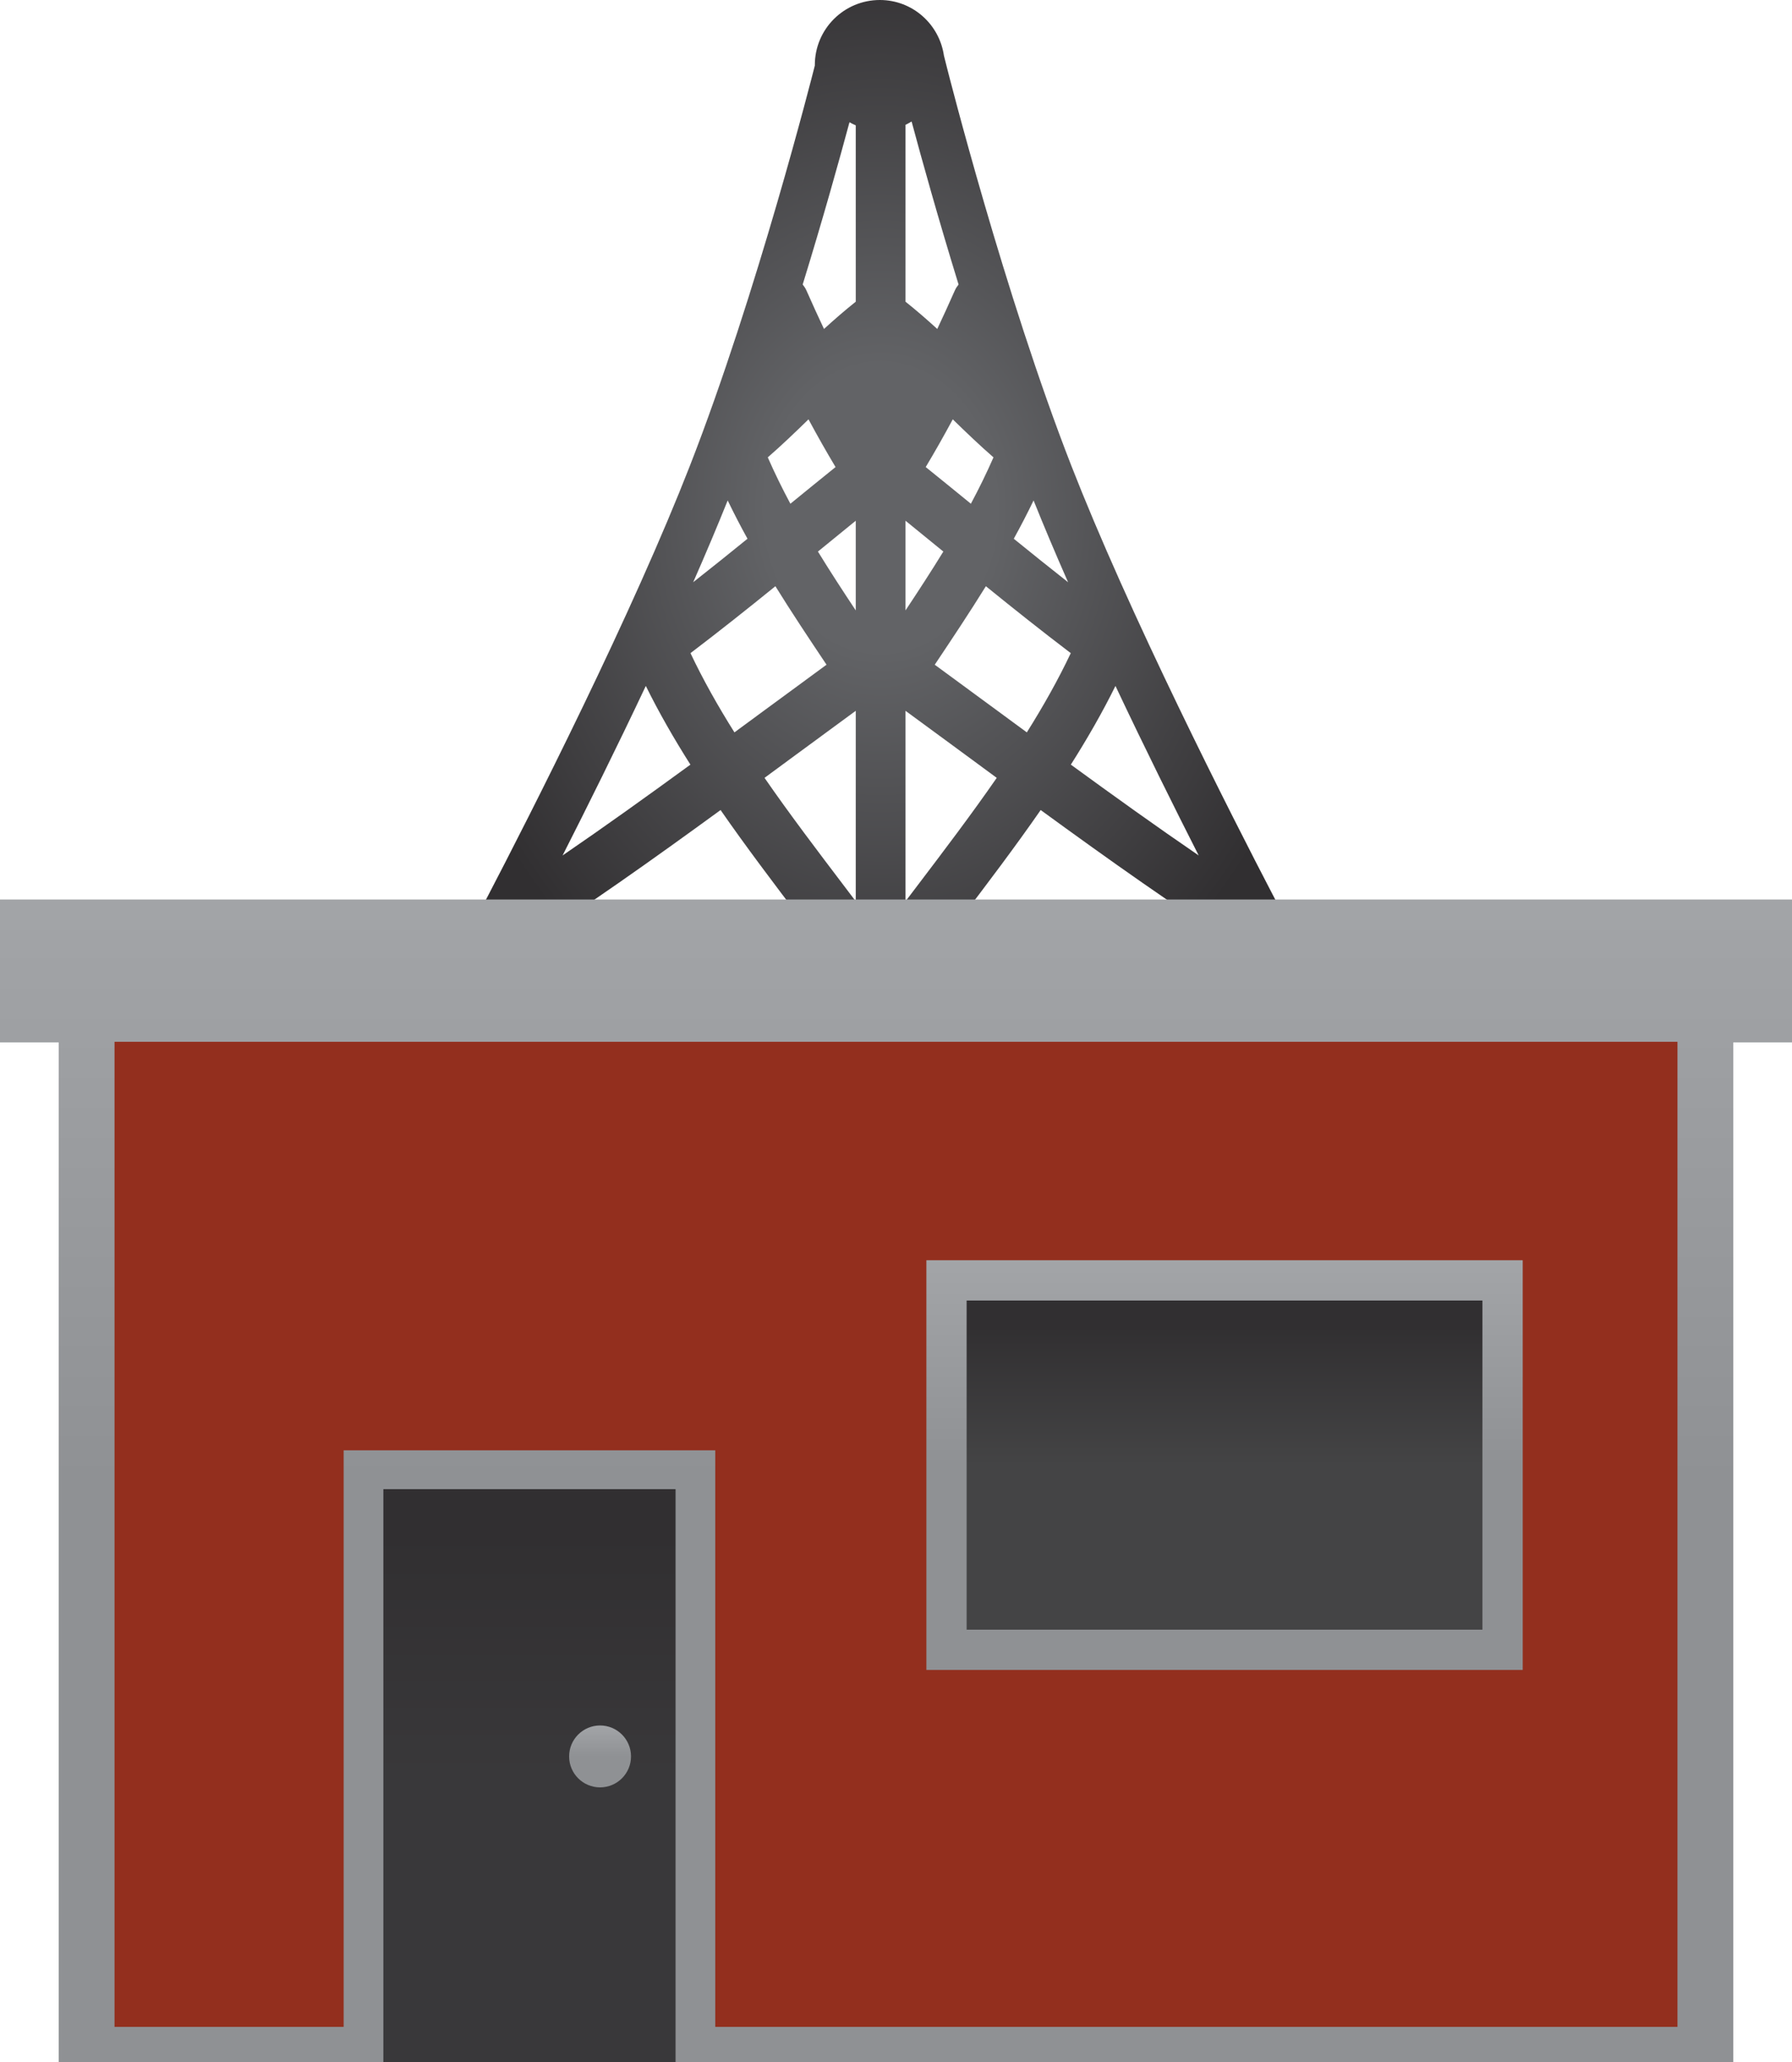 <?xml version="1.0" encoding="UTF-8" standalone="no"?><!-- Generator: Gravit.io --><svg xmlns="http://www.w3.org/2000/svg" xmlns:xlink="http://www.w3.org/1999/xlink" style="isolation:isolate" viewBox="0 0 222.522 256" width="222.522pt" height="256pt"><defs><clipPath id="_clipPath_jF8clq8X8rWYWdWGy3ejE1ETFk4yztgr"><rect width="222.522" height="256"/></clipPath></defs><g clip-path="url(#_clipPath_jF8clq8X8rWYWdWGy3ejE1ETFk4yztgr)"><g><g><radialGradient id="_rgradient_13" fx="0.5" fy="0.5" cx="0.5" cy="0.5" r="0.561" gradientTransform="matrix(102.249,0,0,126.086,58.228,0)" gradientUnits="userSpaceOnUse"><stop offset="0%" stop-opacity="1" style="stop-color:rgb(98,99,102)"/><stop offset="24.9%" stop-opacity="1" style="stop-color:rgb(98,99,102)"/><stop offset="100%" stop-opacity="1" style="stop-color:rgb(49,47,49)"/></radialGradient><path d=" M 109.256 0 C 104.796 0 101.181 3.616 101.181 8.076 C 101.181 8.091 101.185 8.106 101.185 8.121 L 101.078 8.545 C 101.008 8.821 93.995 36.517 85.643 57.889 C 83.989 62.123 81.952 66.951 79.59 72.237 C 70.296 93.037 58.695 114.83 58.578 115.047 C 57.806 116.496 58.354 118.299 59.804 119.072 C 61.098 119.762 62.67 119.393 63.543 118.273 C 63.861 118.187 64.173 118.053 64.466 117.868 C 72.567 112.728 81.046 106.709 89.478 100.563 C 92.665 105.154 96.066 109.64 99.422 114.061 C 101.83 117.233 104.104 120.232 106.276 123.235 C 106.342 124.819 107.637 126.086 109.238 126.086 C 109.279 126.086 109.315 126.072 109.353 126.063 C 109.393 126.064 109.427 126.086 109.468 126.086 C 111.068 126.086 112.363 124.82 112.43 123.236 C 114.602 120.232 116.876 117.233 119.282 114.062 C 122.639 109.64 126.041 105.154 129.227 100.563 C 137.659 106.709 146.139 112.728 154.238 117.868 C 154.533 118.053 154.844 118.187 155.163 118.273 C 156.036 119.393 157.608 119.762 158.901 119.072 C 160.351 118.299 160.899 116.497 160.127 115.047 C 160.01 114.83 148.409 93.037 139.116 72.237 C 136.753 66.951 134.717 62.123 133.062 57.889 C 124.71 36.517 117.698 8.822 117.627 8.545 L 117.213 6.903 C 116.642 3.004 113.315 0 109.256 0 Z  M 112.442 37.455 L 112.442 15.494 C 112.707 15.381 112.947 15.225 113.198 15.084 C 114.443 19.715 116.481 27.05 119.031 35.321 C 118.85 35.546 118.688 35.788 118.566 36.063 C 117.843 37.707 117.115 39.289 116.385 40.84 C 115.101 39.666 113.789 38.528 112.442 37.455 Z  M 100.14 36.063 C 100.018 35.787 99.854 35.546 99.674 35.321 C 102.208 27.104 104.235 19.811 105.484 15.175 C 105.74 15.312 105.991 15.455 106.263 15.564 L 106.263 37.455 C 104.917 38.527 103.605 39.666 102.32 40.84 C 101.59 39.289 100.862 37.707 100.14 36.063 Z  M 114.95 57.984 C 116.089 56.083 117.207 54.109 118.31 52.06 C 120.019 53.726 121.685 55.319 123.366 56.78 C 122.505 58.743 121.565 60.657 120.559 62.537 C 118.712 61.029 116.838 59.504 114.95 57.984 Z  M 95.34 56.78 C 97.02 55.319 98.687 53.726 100.396 52.06 C 101.498 54.109 102.616 56.082 103.755 57.984 C 101.868 59.504 99.994 61.029 98.147 62.537 C 97.141 60.657 96.2 58.743 95.34 56.78 Z  M 125.886 66.884 C 126.745 65.327 127.567 63.743 128.345 62.129 C 129.598 65.253 131.032 68.651 132.628 72.28 C 130.36 70.493 128.108 68.691 125.886 66.884 Z  M 90.361 62.129 C 91.139 63.743 91.96 65.327 92.82 66.884 C 90.598 68.691 88.346 70.493 86.078 72.28 C 87.674 68.651 89.107 65.253 90.361 62.129 Z  M 112.442 64.647 C 114.023 65.929 115.592 67.209 117.139 68.473 C 115.642 70.914 114.064 73.335 112.442 75.78 L 112.442 64.647 Z  M 101.567 68.473 C 103.114 67.209 104.683 65.928 106.263 64.647 L 106.263 75.78 C 104.641 73.335 103.063 70.914 101.567 68.473 Z  M 123.846 88.231 C 121.167 86.258 118.594 84.365 116.073 82.523 C 116.091 82.495 116.11 82.467 116.128 82.44 C 118.239 79.28 120.377 76.076 122.421 72.778 C 125.87 75.575 129.389 78.369 132.963 81.085 C 131.391 84.407 129.541 87.685 127.506 90.922 C 126.283 90.024 125.062 89.126 123.846 88.231 Z  M 85.741 81.085 C 89.317 78.369 92.836 75.575 96.285 72.778 C 98.328 76.076 100.466 79.28 102.578 82.439 C 102.596 82.467 102.615 82.495 102.633 82.523 C 100.112 84.365 97.538 86.258 94.858 88.23 C 93.643 89.126 92.423 90.024 91.2 90.922 C 89.165 87.685 87.314 84.407 85.741 81.085 Z  M 132.973 94.927 C 134.998 91.731 136.874 88.479 138.512 85.155 C 142.21 92.988 145.904 100.41 148.846 106.2 C 143.62 102.627 138.29 98.805 132.973 94.927 Z  M 80.194 85.155 C 81.832 88.479 83.707 91.731 85.732 94.927 C 80.415 98.804 75.085 102.627 69.86 106.2 C 72.802 100.409 76.496 92.988 80.194 85.155 Z  M 112.442 88.244 C 114.842 89.998 117.291 91.799 119.84 93.675 C 121.145 94.636 122.457 95.602 123.771 96.568 C 120.625 101.109 117.238 105.574 113.898 109.974 C 113.415 110.609 112.928 111.252 112.442 111.894 L 112.442 88.244 Z  M 104.808 109.974 C 101.468 105.574 98.079 101.108 94.935 96.568 C 96.249 95.601 97.56 94.636 98.866 93.675 C 101.414 91.799 103.864 89.998 106.263 88.244 L 106.263 111.894 C 105.776 111.251 105.29 110.609 104.808 109.974 Z " fill="url(#_rgradient_13)"/></g><g><linearGradient id="_lgradient_130" x1="0" y1="0.5" x2="6.123233995736766e-17" y2="-0.5" gradientTransform="matrix(222.522,0,0,144.33,0,111.67)" gradientUnits="userSpaceOnUse"><stop offset="0%" stop-opacity="1" style="stop-color:rgb(143,145,148)"/><stop offset="91.4%" stop-opacity="1" style="stop-color:rgb(179,181,184)"/><stop offset="100%" stop-opacity="1" style="stop-color:rgb(204,206,208)"/></linearGradient><path d=" M 0 111.67 L 0 129.408 L 7.288 129.408 L 7.288 256 L 215.233 256 L 215.233 129.408 L 222.522 129.408 L 222.522 111.67 L 0 111.67 Z " fill="url(#_lgradient_130)"/></g><g><linearGradient id="_lgradient_131" x1="0" y1="0.5" x2="6.123233995736766e-17" y2="-0.5" gradientTransform="matrix(194.078,0,0,122.294,14.222,129.336)" gradientUnits="userSpaceOnUse"><stop offset="0%" stop-opacity="1" style="stop-color:rgb(147,47,30)"/><stop offset="77.3%" stop-opacity="1" style="stop-color:rgb(147,47,30)"/><stop offset="99.6%" stop-opacity="1" style="stop-color:rgb(153,60,38)"/><stop offset="100%" stop-opacity="1" style="stop-color:rgb(153,60,38)"/></linearGradient><path d=" M 14.222 129.336 L 14.222 251.63 L 42.674 251.63 L 42.674 180.05 L 88.818 180.05 L 88.818 251.63 L 208.3 251.63 L 208.3 129.336 L 14.222 129.336 Z " fill="url(#_lgradient_131)"/></g><g><linearGradient id="_lgradient_132" x1="0" y1="0.5" x2="6.123233995736766e-17" y2="-0.5" gradientTransform="matrix(36.284,0,0,71.126,47.604,184.874)" gradientUnits="userSpaceOnUse"><stop offset="0%" stop-opacity="1" style="stop-color:rgb(57,56,58)"/><stop offset="42.3%" stop-opacity="1" style="stop-color:rgb(49,47,49)"/><stop offset="100%" stop-opacity="1" style="stop-color:rgb(49,47,49)"/></linearGradient><path d=" M 47.604 256 L 83.888 256 L 83.888 184.874 L 47.604 184.874 L 47.604 256 Z " fill="url(#_lgradient_132)"/></g><g><linearGradient id="_lgradient_133" x1="0" y1="0.5" x2="6.123233995736766e-17" y2="-0.5" gradientTransform="matrix(7.686,0,0,7.686,70.671,214.21)" gradientUnits="userSpaceOnUse"><stop offset="0%" stop-opacity="1" style="stop-color:rgb(143,145,148)"/><stop offset="91.4%" stop-opacity="1" style="stop-color:rgb(179,181,184)"/><stop offset="100%" stop-opacity="1" style="stop-color:rgb(204,206,208)"/></linearGradient><path d=" M 70.671 218.053 C 70.671 220.176 72.392 221.896 74.514 221.896 C 76.636 221.896 78.357 220.176 78.357 218.053 C 78.357 215.931 76.636 214.21 74.514 214.21 C 72.392 214.21 70.671 215.931 70.671 218.053 Z " fill="url(#_lgradient_133)"/></g><g><linearGradient id="_lgradient_134" x1="0" y1="0.5" x2="6.123233995736766e-17" y2="-0.5" gradientTransform="matrix(74.049,0,0,50.863,115.033,156.454)" gradientUnits="userSpaceOnUse"><stop offset="0%" stop-opacity="1" style="stop-color:rgb(143,145,148)"/><stop offset="91.4%" stop-opacity="1" style="stop-color:rgb(179,181,184)"/><stop offset="100%" stop-opacity="1" style="stop-color:rgb(204,206,208)"/></linearGradient><path d=" M 115.033 207.317 L 189.082 207.317 L 189.082 156.454 L 115.033 156.454 L 115.033 207.317 Z " fill="url(#_lgradient_134)"/></g><g><linearGradient id="_lgradient_135" x1="0" y1="0.5" x2="6.123233995736766e-17" y2="-0.5" gradientTransform="matrix(64.05,0,0,40.862,120.032,161.455)" gradientUnits="userSpaceOnUse"><stop offset="0%" stop-opacity="1" style="stop-color:rgb(68,68,69)"/><stop offset="42.3%" stop-opacity="1" style="stop-color:rgb(49,47,49)"/><stop offset="100%" stop-opacity="1" style="stop-color:rgb(49,47,49)"/></linearGradient><path d=" M 120.032 202.317 L 184.082 202.317 L 184.082 161.455 L 120.032 161.455 L 120.032 202.317 Z " fill="url(#_lgradient_135)"/></g></g></g></svg>